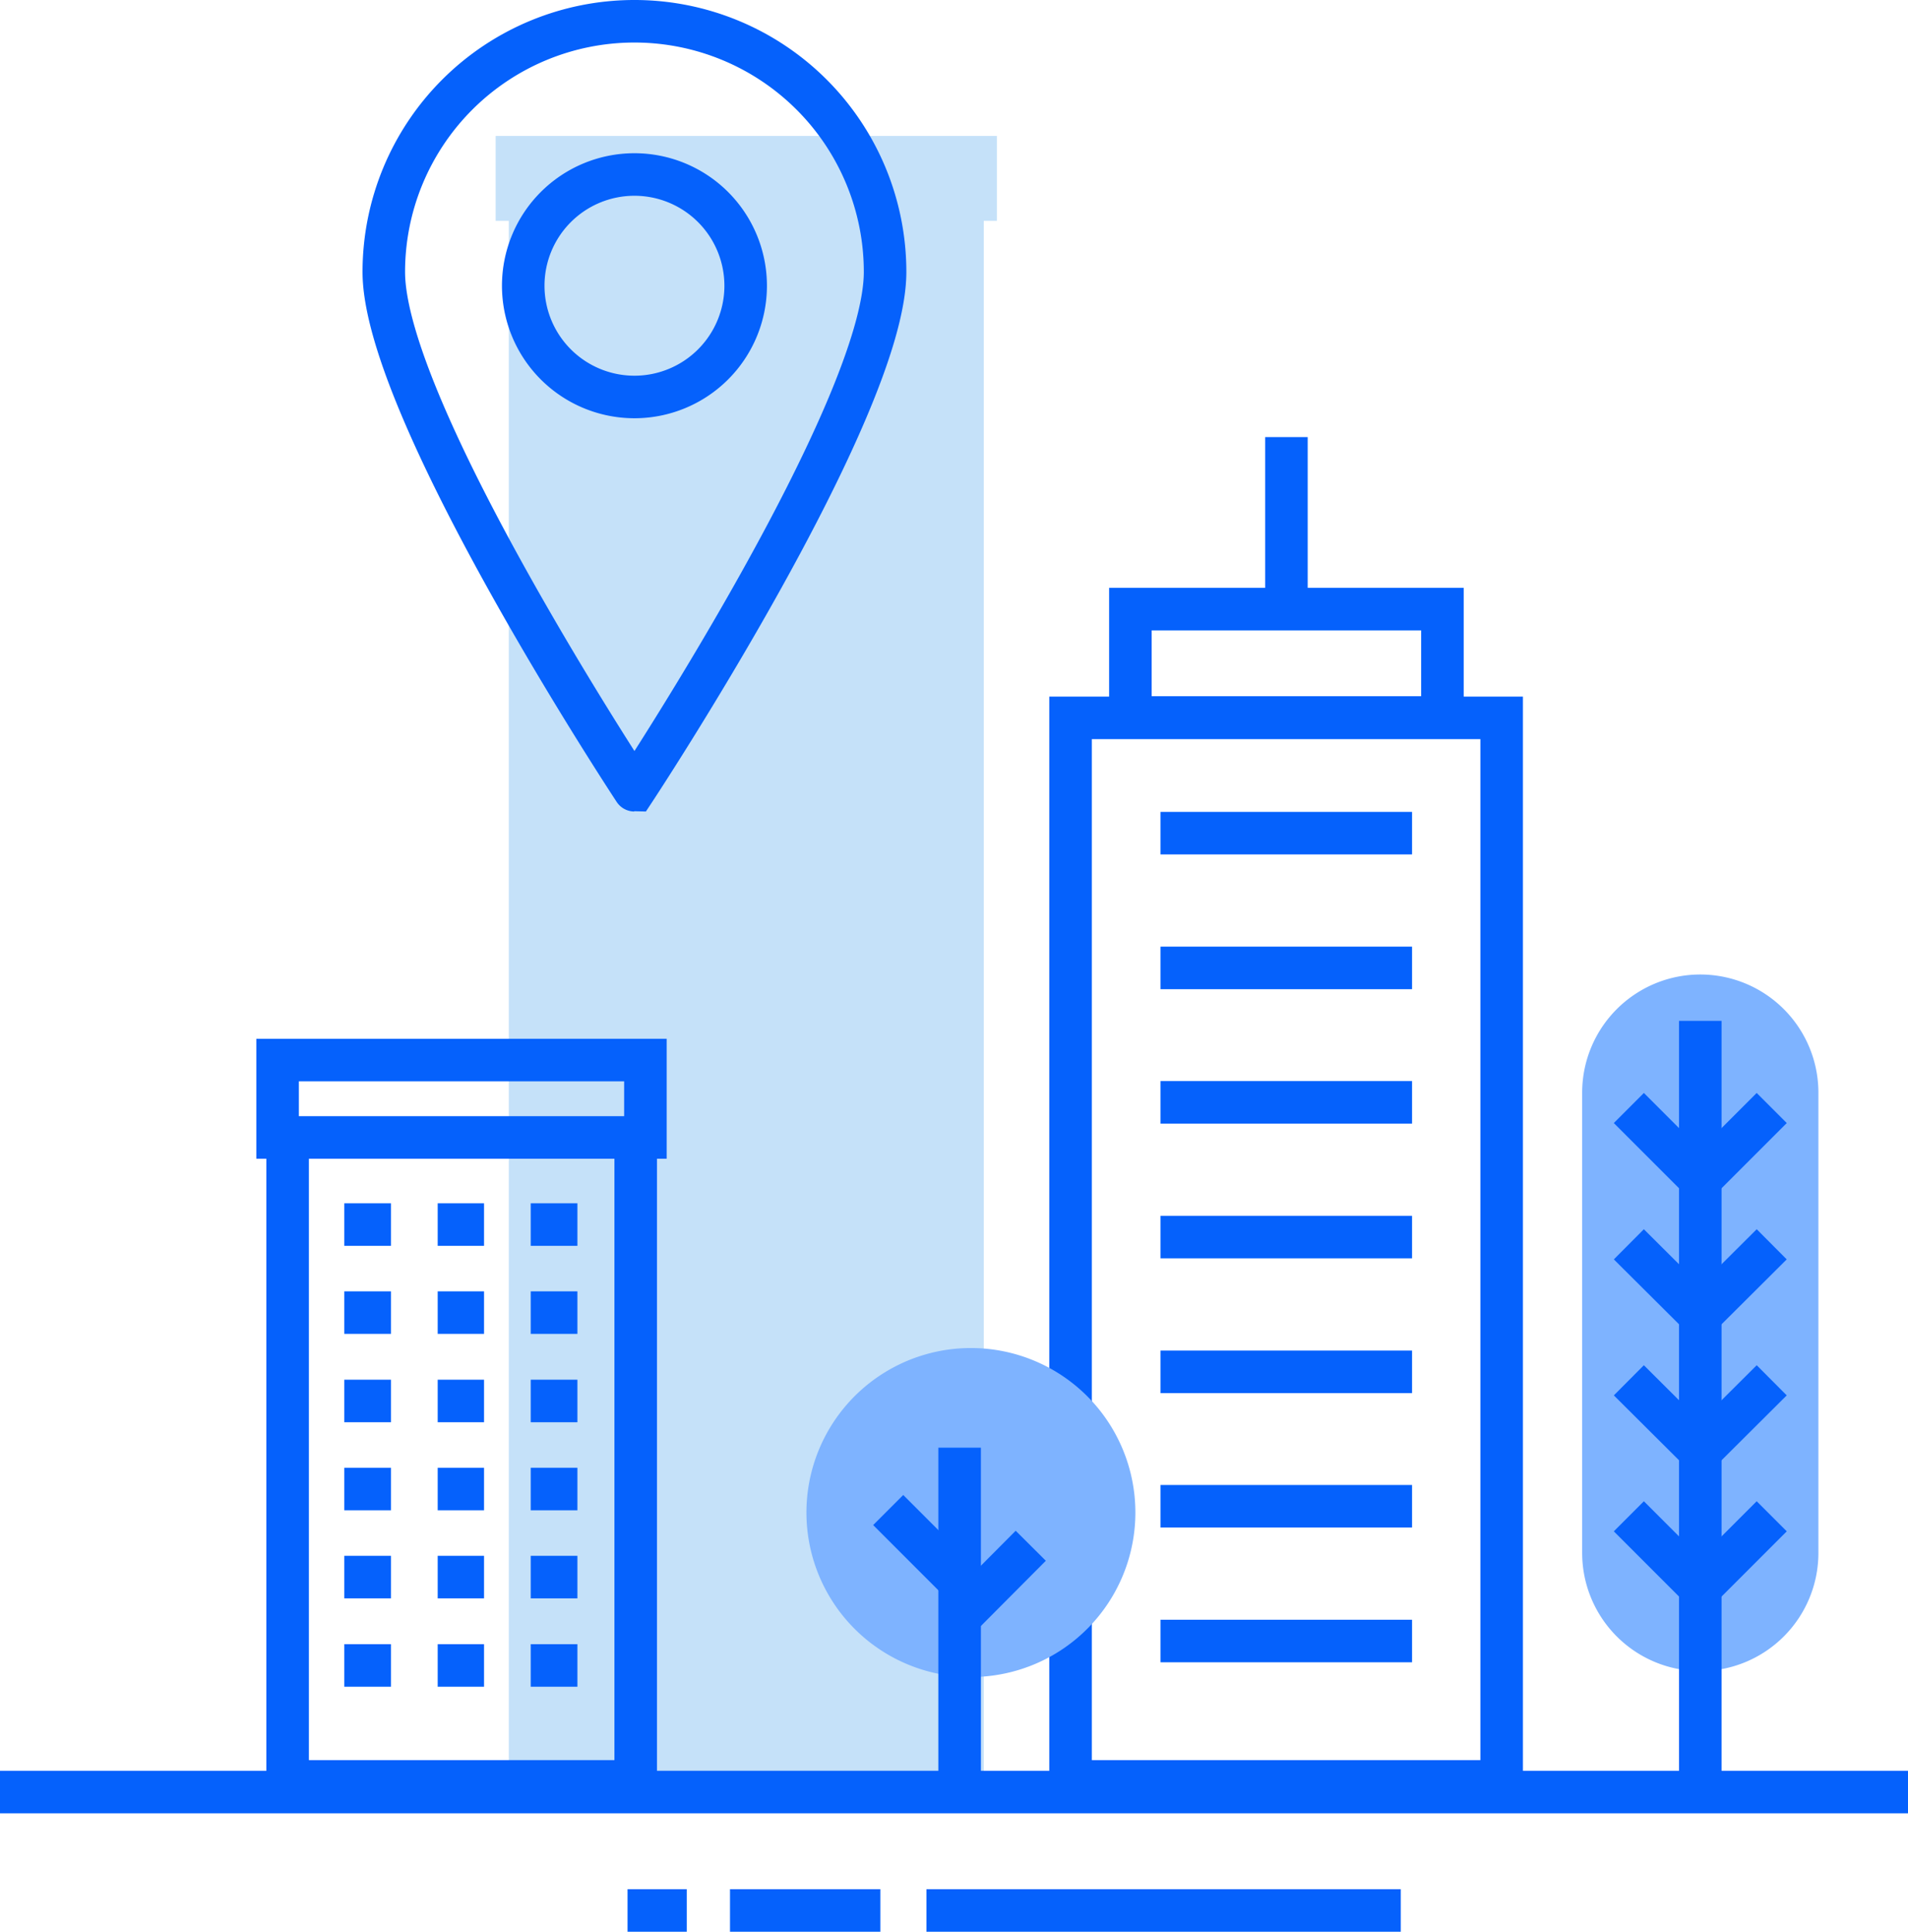 <svg xmlns="http://www.w3.org/2000/svg" width="134.569" height="136.222" viewBox="0 0 134.569 136.222">
  <g id="BlueIcons_-20-16" data-name="BlueIcons -20-16" transform="translate(0 -5.2)">
    <g id="Layer_4" transform="translate(0 6.7)">
      <g id="Group_481" data-name="Group 481">
        <g id="Group_467" data-name="Group 467" transform="translate(34.957 8.087)">
          <rect id="Rectangle_133" data-name="Rectangle 133" width="33.499" height="113.71" transform="translate(0.928 2.431)" fill="#c5e1f9"/>
          <rect id="Rectangle_134" data-name="Rectangle 134" width="35.355" height="5.988" fill="#c5e1f9"/>
        </g>
        <path id="Path_584" data-name="Path 584" d="M116.35,362.6v45.475H91.8V362.6" transform="translate(-71.515 -283.958)" fill="none" stroke="#0561fc" stroke-width="3"/>
        <rect id="Rectangle_135" data-name="Rectangle 135" width="25.942" height="5.458" transform="translate(19.578 73.251)" fill="none" stroke="#0561fc" stroke-width="3"/>
        <g id="Group_468" data-name="Group 468" transform="translate(24.284 84.852)">
          <line id="Line_228" data-name="Line 228" x2="3.292" fill="#fff" stroke="#0561fc" stroke-width="3"/>
          <line id="Line_229" data-name="Line 229" x2="3.27" transform="translate(6.585)" fill="#fff" stroke="#0561fc" stroke-width="3"/>
          <line id="Line_230" data-name="Line 230" x2="3.292" transform="translate(13.148)" fill="#fff" stroke="#0561fc" stroke-width="3"/>
        </g>
        <g id="Group_469" data-name="Group 469" transform="translate(24.284 91.061)">
          <line id="Line_231" data-name="Line 231" x2="3.292" fill="#fff" stroke="#0561fc" stroke-width="3"/>
          <line id="Line_232" data-name="Line 232" x2="3.27" transform="translate(6.585)" fill="#fff" stroke="#0561fc" stroke-width="3"/>
          <line id="Line_233" data-name="Line 233" x2="3.292" transform="translate(13.148)" fill="#fff" stroke="#0561fc" stroke-width="3"/>
        </g>
        <g id="Group_470" data-name="Group 470" transform="translate(24.284 97.292)">
          <line id="Line_234" data-name="Line 234" x2="3.292" fill="#fff" stroke="#0561fc" stroke-width="3"/>
          <line id="Line_235" data-name="Line 235" x2="3.27" transform="translate(6.585)" fill="#fff" stroke="#0561fc" stroke-width="3"/>
          <line id="Line_236" data-name="Line 236" x2="3.292" transform="translate(13.148)" fill="#fff" stroke="#0561fc" stroke-width="3"/>
        </g>
        <g id="Group_471" data-name="Group 471" transform="translate(24.284 103.501)">
          <line id="Line_237" data-name="Line 237" x2="3.292" fill="#fff" stroke="#0561fc" stroke-width="3"/>
          <line id="Line_238" data-name="Line 238" x2="3.27" transform="translate(6.585)" fill="#fff" stroke="#0561fc" stroke-width="3"/>
          <line id="Line_239" data-name="Line 239" x2="3.292" transform="translate(13.148)" fill="#fff" stroke="#0561fc" stroke-width="3"/>
        </g>
        <g id="Group_472" data-name="Group 472" transform="translate(24.284 109.711)">
          <line id="Line_240" data-name="Line 240" x2="3.292" fill="#fff" stroke="#0561fc" stroke-width="3"/>
          <line id="Line_241" data-name="Line 241" x2="3.27" transform="translate(6.585)" fill="#fff" stroke="#0561fc" stroke-width="3"/>
          <line id="Line_242" data-name="Line 242" x2="3.292" transform="translate(13.148)" fill="#fff" stroke="#0561fc" stroke-width="3"/>
        </g>
        <g id="Group_473" data-name="Group 473" transform="translate(24.284 115.942)">
          <line id="Line_243" data-name="Line 243" x2="3.292" fill="#fff" stroke="#0561fc" stroke-width="3"/>
          <line id="Line_244" data-name="Line 244" x2="3.27" transform="translate(6.585)" fill="#fff" stroke="#0561fc" stroke-width="3"/>
          <line id="Line_245" data-name="Line 245" x2="3.292" transform="translate(13.148)" fill="#fff" stroke="#0561fc" stroke-width="3"/>
        </g>
        <line id="Line_246" data-name="Line 246" x1="134.569" transform="translate(0 124.869)" fill="none" stroke="#0561fc" stroke-width="3"/>
        <g id="Group_474" data-name="Group 474" transform="translate(75.505 29.322)">
          <rect id="Rectangle_136" data-name="Rectangle 136" width="30.405" height="74.996" transform="translate(0 19.799)" fill="none" stroke="#0561fc" stroke-width="3"/>
          <rect id="Rectangle_137" data-name="Rectangle 137" width="22.008" height="7.645" transform="translate(4.22 12.131)" fill="none" stroke="#0561fc" stroke-width="3"/>
          <line id="Line_247" data-name="Line 247" x2="17.744" transform="translate(6.342 27.93)" fill="none" stroke="#0561fc" stroke-width="3"/>
          <line id="Line_248" data-name="Line 248" x2="17.744" transform="translate(6.342 37.432)" fill="none" stroke="#0561fc" stroke-width="3"/>
          <line id="Line_249" data-name="Line 249" x2="17.744" transform="translate(6.342 46.911)" fill="none" stroke="#0561fc" stroke-width="3"/>
          <line id="Line_250" data-name="Line 250" x2="17.744" transform="translate(6.342 56.413)" fill="none" stroke="#0561fc" stroke-width="3"/>
          <line id="Line_251" data-name="Line 251" x2="17.744" transform="translate(6.342 65.915)" fill="none" stroke="#0561fc" stroke-width="3"/>
          <line id="Line_252" data-name="Line 252" x2="17.744" transform="translate(6.342 75.394)" fill="none" stroke="#0561fc" stroke-width="3"/>
          <line id="Line_253" data-name="Line 253" x2="17.744" transform="translate(6.342 84.896)" fill="none" stroke="#0561fc" stroke-width="3"/>
          <line id="Line_254" data-name="Line 254" y1="11.07" transform="translate(15.225)" fill="none" stroke="#0561fc" stroke-width="3"/>
        </g>
        <line id="Line_255" data-name="Line 255" x1="10.606" transform="translate(51.486 133.221)" fill="none" stroke="#0561fc" stroke-width="3"/>
        <line id="Line_256" data-name="Line 256" x1="33.455" transform="translate(65.34 133.221)" fill="none" stroke="#0561fc" stroke-width="3"/>
        <line id="Line_257" data-name="Line 257" x2="4.176" transform="translate(44.26 133.221)" fill="none" stroke="#0561fc" stroke-width="3"/>
        <path id="Path_585" data-name="Path 585" d="M521.661,351.691a8.336,8.336,0,0,1-8.331,8.33h0a8.336,8.336,0,0,1-8.331-8.33V319.23a8.336,8.336,0,0,1,8.331-8.33h0a8.336,8.336,0,0,1,8.331,8.33Z" transform="translate(-393.411 -243.682)" fill="#7eb3ff"/>
        <g id="Group_475" data-name="Group 475" transform="translate(114.881 70.489)">
          <line id="Line_258" data-name="Line 258" y2="53.784" transform="translate(5.038)" fill="none" stroke="#0561fc" stroke-width="3"/>
          <line id="Line_259" data-name="Line 259" y1="5.038" x2="5.038" transform="translate(5.038 34.935)" fill="none" stroke="#0561fc" stroke-width="3"/>
          <line id="Line_260" data-name="Line 260" x1="5.038" y1="5.038" transform="translate(0 34.935)" fill="none" stroke="#0561fc" stroke-width="3"/>
          <line id="Line_261" data-name="Line 261" y1="5.016" x2="5.038" transform="translate(5.038 25.345)" fill="none" stroke="#0561fc" stroke-width="3"/>
          <line id="Line_262" data-name="Line 262" x1="5.038" y1="5.016" transform="translate(0 25.345)" fill="none" stroke="#0561fc" stroke-width="3"/>
          <line id="Line_263" data-name="Line 263" y1="5.016" x2="5.038" transform="translate(5.038 15.755)" fill="none" stroke="#0561fc" stroke-width="3"/>
          <line id="Line_264" data-name="Line 264" x1="5.038" y1="5.016" transform="translate(0 15.755)" fill="none" stroke="#0561fc" stroke-width="3"/>
          <line id="Line_265" data-name="Line 265" y1="5.038" x2="5.038" transform="translate(5.038 6.143)" fill="none" stroke="#0561fc" stroke-width="3"/>
          <line id="Line_266" data-name="Line 266" x1="5.038" y1="5.038" transform="translate(0 6.143)" fill="none" stroke="#0561fc" stroke-width="3"/>
        </g>
        <g id="Group_477" data-name="Group 477" transform="translate(56.877 93.558)">
          <path id="Path_586" data-name="Path 586" d="M280.6,441.7A11.6,11.6,0,1,1,269,430.1,11.6,11.6,0,0,1,280.6,441.7Z" transform="translate(-257.4 -430.1)" fill="#7eb3ff"/>
          <g id="Group_476" data-name="Group 476" transform="translate(5.767 7.027)">
            <line id="Line_267" data-name="Line 267" y2="23.268" transform="translate(5.038)" fill="#fff" stroke="#0561fc" stroke-width="3"/>
            <line id="Line_268" data-name="Line 268" y1="5.038" x2="5.016" transform="translate(5.038 6.916)" fill="#fff" stroke="#0561fc" stroke-width="3"/>
            <line id="Line_269" data-name="Line 269" x1="5.038" y1="5.038" transform="translate(0 4.397)" fill="#fff" stroke="#0561fc" stroke-width="3"/>
          </g>
        </g>
        <g id="Group_480" data-name="Group 480" transform="translate(27.069)">
          <g id="Group_478" data-name="Group 478">
            <path id="Path_587" data-name="Path 587" d="M157.855,24.377c0,9.767-17.677,36.548-17.677,36.548S122.5,34.144,122.5,24.377a17.677,17.677,0,0,1,35.355,0Z" transform="translate(-122.5 -6.7)" fill="none" stroke="#0561fc" stroke-width="3"/>
          </g>
          <g id="Group_479" data-name="Group 479" transform="translate(9.833 10.805)">
            <path id="Path_588" data-name="Path 588" d="M182.689,63.444a7.844,7.844,0,1,1-7.844-7.844A7.846,7.846,0,0,1,182.689,63.444Z" transform="translate(-167 -55.6)" fill="none" stroke="#0561fc" stroke-width="3"/>
          </g>
        </g>
      </g>
    </g>
  </g>
</svg>
